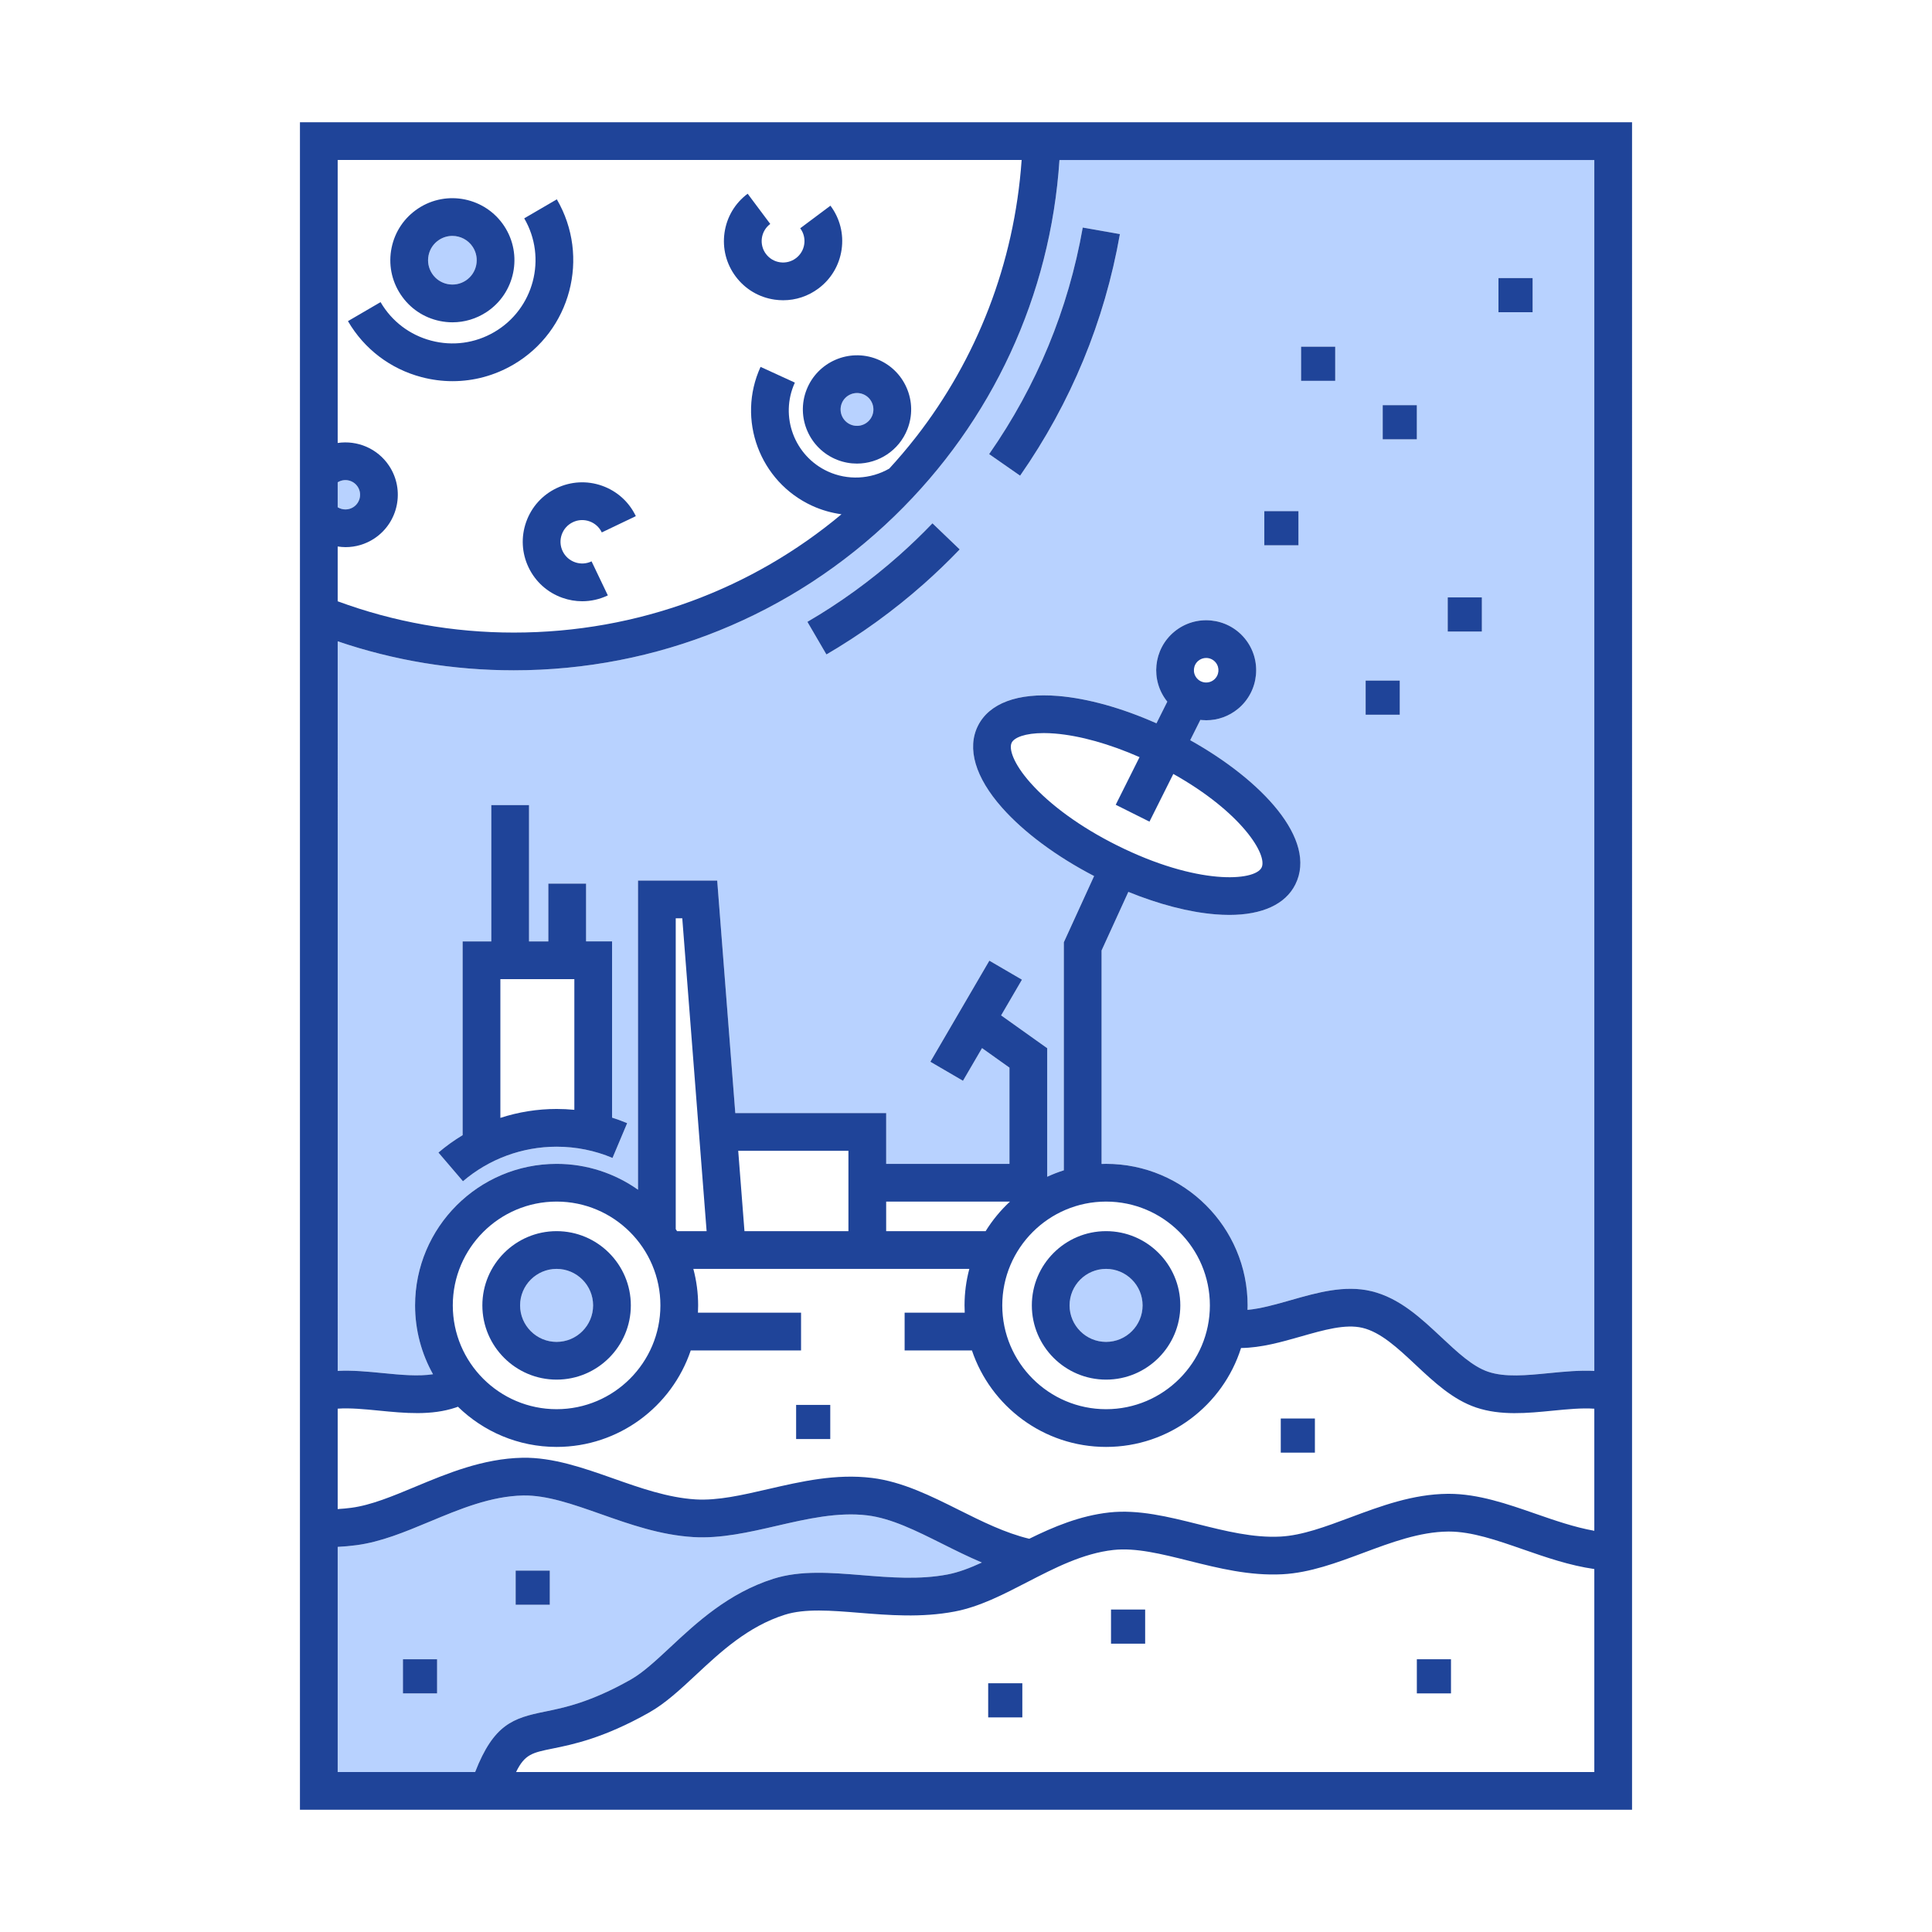 <?xml version="1.0" ?><!DOCTYPE svg  PUBLIC '-//W3C//DTD SVG 1.1//EN'  'http://www.w3.org/Graphics/SVG/1.1/DTD/svg11.dtd'><svg enable-background="new 0 0 512 512" height="512px" id="Space_x5F_Rover" version="1.1" viewBox="0 0 512 512" width="512px" xml:space="preserve" xmlns="http://www.w3.org/2000/svg" xmlns:xlink="http://www.w3.org/1999/xlink"><path d="M237.038,136.777c-27.18,26.349-63.004,40.86-100.872,40.86c-16.031,0-31.697-2.585-46.676-7.685v193.344  c3.939-0.202,7.994,0.192,11.977,0.584c4.786,0.471,9.351,0.902,13.279,0.301c-3.021-5.403-4.751-11.623-4.751-18.24  c0-20.684,16.826-37.51,37.509-37.51c8.026,0,15.465,2.543,21.572,6.852v-81.926h20.985l4.795,61.619h39.986v13.455h32.673v-25.499  l-7.271-5.178l-5.051,8.659l-8.638-5.039l15.63-26.792l8.637,5.039l-5.519,9.46l12.211,8.695v34.068  c1.426-0.655,2.895-1.231,4.409-1.706v-60.431l8.021-17.551c-9.962-5.171-18.578-11.556-24.376-18.095  c-7.121-8.029-9.396-15.744-6.406-21.723c2.989-5.979,10.528-8.785,21.222-7.909c7.846,0.645,16.963,3.194,26.087,7.25l2.87-5.738  c-4.551-5.632-3.733-13.919,1.861-18.542c5.638-4.656,14.008-3.857,18.661,1.775c4.654,5.634,3.858,14.005-1.775,18.659  c-2.397,1.981-5.348,3.038-8.419,3.038c-0.424,0-0.851-0.021-1.279-0.061c-0.096-0.01-0.188-0.03-0.284-0.041l-2.691,5.383  c18.895,10.558,33.819,26.319,27.859,38.241h-0.001c-2.63,5.26-8.78,8.066-17.504,8.066c-1.192,0-2.432-0.052-3.718-0.158  c-6.969-0.572-14.941-2.648-23.031-5.946l-7.097,15.528v56.575c0.398-0.013,0.796-0.03,1.197-0.03  c20.683,0,37.509,16.826,37.509,37.51c0,0.397-0.018,0.791-0.03,1.188c3.55-0.332,7.415-1.422,11.446-2.572  c7.029-2.007,14.296-4.081,21.354-2.388c7.438,1.778,13.117,7.097,18.609,12.241c4.246,3.978,8.256,7.734,12.379,9.121  c4.478,1.508,10.147,0.95,16.15,0.359c3.98-0.392,8.034-0.785,11.971-0.584V42.4H280.768  C278.404,78.258,262.994,111.615,237.038,136.777z M162.322,306.866c-4.692-1.977-9.678-2.979-14.818-2.979  c-9.098,0-17.91,3.252-24.813,9.155l-6.499-7.6c2.016-1.724,4.164-3.26,6.412-4.616V249.48h7.594v-36.121h10v36.121h5.118V234.17h10  v15.311h6.893v46.701c1.348,0.432,2.683,0.915,3.996,1.469L162.322,306.866z M244.806,154.755  c-7.958,7.052-16.638,13.337-25.799,18.68l-5.038-8.639c8.595-5.012,16.738-10.908,24.205-17.525  c3.079-2.729,6.085-5.619,8.933-8.59l7.218,6.921C251.291,148.767,248.088,151.846,244.806,154.755z M397.112,73.692h9.047v9.047  h-9.047V73.692z M383.662,158.317h9.047v9.047h-9.047V158.317z M366.432,107.374h9.047v9.047h-9.047V107.374z M361.908,180.362  h9.047v9.047h-9.047V180.362z M344.799,91.877h9.046v9.047h-9.046V91.877z M335.058,135.459h9.047v9.047h-9.047V135.459z   M296.786,62.039c-4.074,23.136-12.973,44.676-26.449,64.021l-8.205-5.716c12.64-18.145,20.985-38.345,24.807-60.039L296.786,62.039  z" fill="#B8D2FF"/><path d="M147.504,355.615c5.334,0,9.674-4.34,9.674-9.674s-4.34-9.674-9.674-9.674s-9.674,4.34-9.674,9.674  S142.17,355.615,147.504,355.615z" fill="#B8D2FF"/><path d="M89.49,469.6h36.433c4.94-12.665,10.068-14.299,18.475-16.002c5.081-1.03,12.039-2.439,22.724-8.473  c3.287-1.856,6.82-5.152,10.562-8.643c6.838-6.381,15.349-14.32,27.307-18.1c7.185-2.27,15.119-1.624,23.52-0.941  c7.441,0.605,15.137,1.23,22.604-0.19c2.917-0.556,5.954-1.72,9.096-3.164c-3.596-1.521-7.081-3.258-10.509-4.972  c-6.937-3.469-13.489-6.744-19.825-7.521c-7.847-0.96-16.097,0.94-24.073,2.779c-7.273,1.679-14.796,3.41-22.063,2.969  c-8.759-0.533-16.783-3.364-24.544-6.104c-7.345-2.591-14.281-5.028-20.535-4.919c-8.583,0.169-16.796,3.595-24.737,6.907  c-6.676,2.784-12.98,5.414-19.541,6.271c-1.578,0.209-3.202,0.354-4.891,0.439V469.6z M136.655,416.227h9.047v9.047h-9.047V416.227z   M106.785,439.721h9.047v9.046h-9.047V439.721z" fill="#B8D2FF"/><path d="M293.122,355.615c5.334,0,9.674-4.34,9.674-9.674s-4.34-9.674-9.674-9.674s-9.674,4.34-9.674,9.674  S287.788,355.615,293.122,355.615z" fill="#B8D2FF"/><path d="M225.523,112.553c2.231,0.877,4.761-0.225,5.638-2.456s-0.225-4.761-2.456-5.638  c-2.233-0.878-4.762,0.225-5.638,2.456C222.19,109.146,223.292,111.676,225.523,112.553z" fill="#B8D2FF"/><path d="M93.675,134.37c1.796-1.186,2.292-3.605,1.109-5.396c-1.162-1.761-3.513-2.263-5.294-1.158v6.608  C90.746,135.195,92.386,135.222,93.675,134.37z" fill="#B8D2FF"/><path d="M123.438,74.345c2.967-1.957,3.789-5.963,1.833-8.931c-1.237-1.877-3.296-2.896-5.392-2.896  c-1.218,0-2.448,0.344-3.539,1.063c-1.438,0.947-2.42,2.398-2.766,4.086c-0.347,1.687-0.015,3.407,0.933,4.844  C116.464,75.479,120.469,76.301,123.438,74.345z" fill="#B8D2FF"/><path d="M79.49,32.4V479.6h353.02V32.4H79.49z M120.805,373.001c0.184-0.062,0.368-0.136,0.552-0.204  c6.762,6.586,15.986,10.653,26.147,10.653c16.511,0,30.554-10.728,35.552-25.575h29.231v-10h-27.323  c0.033-0.641,0.05-1.285,0.05-1.934c0-3.345-0.446-6.586-1.271-9.674h14.327l0,0h36.773h22.041  c-0.825,3.088-1.271,6.328-1.271,9.674c0,0.648,0.017,1.293,0.05,1.934h-15.927v10h17.835c4.998,14.848,19.041,25.575,35.552,25.575  c16.747,0,30.962-11.034,35.768-26.212c5.364-0.064,10.703-1.582,15.902-3.066c6.053-1.728,11.771-3.359,16.279-2.278  c4.865,1.163,9.352,5.366,14.103,9.815c4.839,4.532,9.842,9.219,16.024,11.301c6.514,2.191,13.532,1.5,20.32,0.832  c3.91-0.384,7.687-0.754,10.991-0.522v32.355c-5.214-0.923-10.473-2.742-15.604-4.526c-7.459-2.593-15.169-5.273-22.936-5.273  c-0.101,0-0.201,0.001-0.301,0.002c-9.272,0.082-17.718,3.234-25.884,6.282c-6.543,2.442-12.724,4.748-18.44,5.05  c-7.2,0.388-14.666-1.485-21.884-3.291c-7.761-1.941-15.786-3.951-23.498-3.1c-7.755,0.854-14.798,3.813-21.196,6.971  c-6.335-1.51-12.562-4.601-18.595-7.617c-7.391-3.695-15.032-7.516-23.081-8.504c-9.595-1.177-18.717,0.928-27.537,2.961  c-6.883,1.588-13.378,3.086-19.207,2.73c-7.361-0.447-14.714-3.041-21.824-5.551c-7.862-2.773-15.996-5.632-24.058-5.487  c-10.485,0.206-19.999,4.175-28.393,7.676c-6.043,2.521-11.75,4.901-16.995,5.587c-1.155,0.152-2.351,0.26-3.587,0.334v-26.609  c3.306-0.232,7.084,0.139,10.998,0.523C107.276,374.5,114.295,375.19,120.805,373.001z M119.995,345.941  c0-15.169,12.341-27.51,27.509-27.51c15.169,0,27.51,12.341,27.51,27.51c0,15.168-12.341,27.509-27.51,27.509  C132.336,373.45,119.995,361.109,119.995,345.941z M179.076,325.728v-82.37h1.733l4.017,51.619l0.026,0.344l2.408,30.947h-7.839  C179.31,326.085,179.191,325.907,179.076,325.728z M195.635,304.977h29.208v3.455v17.836h-27.552l-0.949-12.205L195.635,304.977z   M261.204,326.268h-26.361v-7.836h32.815C265.171,320.735,262.996,323.37,261.204,326.268z M293.122,318.432  c15.168,0,27.509,12.341,27.509,27.51c0,15.168-12.341,27.509-27.509,27.509c-15.169,0-27.51-12.341-27.51-27.509  C265.612,330.772,277.953,318.432,293.122,318.432z M422.51,415.811V469.6H136.769c2.286-4.697,4.308-5.127,9.615-6.201  c5.412-1.098,13.59-2.754,25.654-9.566c4.322-2.44,8.277-6.131,12.466-10.038c6.42-5.989,13.695-12.777,23.499-15.876  c5.313-1.679,12.299-1.11,19.695-0.51c7.728,0.629,16.487,1.342,25.285-0.334c6.579-1.253,12.719-4.424,19.219-7.781  c7.278-3.76,14.806-7.647,22.856-8.535c5.931-0.65,12.753,1.055,19.976,2.861c7.933,1.984,16.138,4.031,24.838,3.576  c7.249-0.383,14.448-3.069,21.409-5.668c7.356-2.745,14.964-5.584,22.478-5.65c0.071-0.002,0.143-0.002,0.214-0.002  c6.075,0,12.671,2.293,19.648,4.719C409.698,412.707,415.94,414.871,422.51,415.811z M94.381,409.498  c6.561-0.857,12.865-3.487,19.541-6.271c7.941-3.313,16.154-6.738,24.737-6.907c6.254-0.109,13.19,2.328,20.535,4.919  c7.761,2.739,15.785,5.57,24.544,6.104c7.267,0.441,14.789-1.29,22.063-2.969c7.977-1.839,16.227-3.739,24.073-2.779  c6.336,0.777,12.889,4.053,19.825,7.521c3.428,1.714,6.913,3.45,10.509,4.972c-3.142,1.444-6.179,2.608-9.096,3.164  c-7.467,1.421-15.162,0.796-22.604,0.19c-8.4-0.683-16.335-1.328-23.52,0.941c-11.958,3.779-20.469,11.719-27.307,18.1  c-3.741,3.49-7.274,6.786-10.562,8.643c-10.685,6.033-17.643,7.442-22.724,8.473c-8.406,1.703-13.534,3.337-18.475,16.002H89.49  v-59.662C91.179,409.852,92.803,409.707,94.381,409.498z M422.51,363.307c-3.937-0.201-7.99,0.192-11.971,0.584  c-6.003,0.591-11.673,1.148-16.15-0.359c-4.123-1.387-8.133-5.144-12.379-9.121c-5.492-5.145-11.171-10.463-18.609-12.241  c-7.058-1.693-14.324,0.381-21.354,2.388c-4.031,1.15-7.896,2.24-11.446,2.572c0.013-0.396,0.03-0.79,0.03-1.188  c0-20.684-16.826-37.51-37.509-37.51c-0.401,0-0.799,0.018-1.197,0.03v-56.575l7.097-15.528c8.09,3.298,16.063,5.374,23.031,5.946  c1.286,0.106,2.525,0.158,3.718,0.158c8.724,0,14.874-2.807,17.504-8.066h0.001c5.96-11.922-8.965-27.684-27.859-38.241l2.691-5.383  c0.096,0.011,0.188,0.031,0.284,0.041c0.429,0.04,0.855,0.061,1.279,0.061c3.071,0,6.021-1.057,8.419-3.038  c5.634-4.654,6.43-13.025,1.775-18.659c-4.653-5.633-13.023-6.432-18.661-1.775c-5.595,4.623-6.412,12.91-1.861,18.542l-2.87,5.738  c-9.124-4.056-18.241-6.605-26.087-7.25c-10.693-0.876-18.232,1.93-21.222,7.909c-2.99,5.979-0.715,13.693,6.406,21.723  c5.798,6.539,14.414,12.924,24.376,18.095l-8.021,17.551v60.431c-1.515,0.475-2.983,1.051-4.409,1.706v-34.068l-12.211-8.695  l5.519-9.46l-8.637-5.039l-15.63,26.792l8.638,5.039l5.051-8.659l7.271,5.178v25.499h-32.673v-13.455h-39.986l-4.795-61.619h-20.985  v81.926c-6.107-4.309-13.546-6.852-21.572-6.852c-20.683,0-37.509,16.826-37.509,37.51c0,6.617,1.729,12.837,4.751,18.24  c-3.929,0.602-8.493,0.17-13.279-0.301c-3.982-0.392-8.037-0.786-11.977-0.584V169.953c14.979,5.1,30.645,7.685,46.676,7.685  c37.868,0,73.692-14.512,100.872-40.86c25.956-25.162,41.366-58.52,43.729-94.377H422.51V363.307z M304.622,217.742l6.32-12.64  c18.126,10.172,25.059,21.479,23.389,24.822c-1.802,3.601-16.993,4.768-38.417-5.945c-9.482-4.74-17.602-10.618-22.862-16.551  c-4.528-5.106-5.746-9.011-4.943-10.616c0.677-1.354,3.53-2.541,8.497-2.541c0.915,0,1.903,0.04,2.961,0.127  c6.643,0.546,14.469,2.748,22.425,6.246l-6.313,12.626L304.622,217.742z M317.574,175.11c0.605-0.501,1.34-0.745,2.07-0.745  c0.938,0,1.869,0.402,2.512,1.181c1.143,1.383,0.947,3.438-0.436,4.581c-0.671,0.554-1.515,0.812-2.382,0.731  c-0.865-0.083-1.646-0.497-2.2-1.167C315.996,178.308,316.191,176.253,317.574,175.11z M91.567,144.997  c2.635,0,5.288-0.742,7.619-2.283c6.395-4.22,8.164-12.854,3.944-19.248c-3.068-4.649-8.469-6.838-13.641-6.077V42.4h181.256  c-1.939,27.647-12.021,52.841-27.869,73.262l-0.004-0.002l-0.28,0.36h0.001c-2.201,2.817-4.517,5.538-6.932,8.166v-0.001  c-4.98,2.861-11.062,3.146-16.264,0.761c-8.905-4.086-12.83-14.651-8.75-23.552l-9.09-4.168  c-6.378,13.911-0.246,30.424,13.671,36.81c2.493,1.143,5.114,1.884,7.774,2.248c-23.437,19.621-53.706,31.354-86.838,31.354  c-16.083,0-31.768-2.789-46.676-8.292v-14.522C90.178,144.926,90.871,144.997,91.567,144.997z M89.49,134.424v-6.608  c1.781-1.104,4.132-0.603,5.294,1.158c1.183,1.791,0.687,4.211-1.109,5.396C92.386,135.222,90.746,135.195,89.49,134.424z" fill="#1F4499"/><rect fill="#1F4499" height="9.046" width="9.047" x="375.479" y="439.721"/><rect fill="#1F4499" height="9.047" width="9.047" x="210.981" y="372.313"/><rect fill="#1F4499" height="9.047" width="9.047" x="294.43" y="426.544"/><rect fill="#1F4499" height="9.047" width="9.047" x="136.655" y="416.227"/><rect fill="#1F4499" height="9.046" width="9.047" x="106.785" y="439.721"/><rect fill="#1F4499" height="9.047" width="9.047" x="261.88" y="446.081"/><rect fill="#1F4499" height="9.046" width="9.047" x="339.415" y="375.919"/><rect fill="#1F4499" height="9.047" width="9.046" x="344.799" y="91.877"/><rect fill="#1F4499" height="9.047" width="9.047" x="383.662" y="158.317"/><rect fill="#1F4499" height="9.047" width="9.047" x="366.432" y="107.374"/><rect fill="#1F4499" height="9.047" width="9.047" x="335.058" y="135.459"/><rect fill="#1F4499" height="9.047" width="9.047" x="361.908" y="180.362"/><rect fill="#1F4499" height="9.047" width="9.047" x="397.112" y="73.692"/><path d="M147.504,365.615c10.849,0,19.674-8.826,19.674-19.674c0-10.849-8.825-19.674-19.674-19.674  c-10.848,0-19.674,8.825-19.674,19.674C127.83,356.789,136.656,365.615,147.504,365.615z M147.504,336.268  c5.334,0,9.674,4.34,9.674,9.674s-4.34,9.674-9.674,9.674s-9.674-4.34-9.674-9.674S142.17,336.268,147.504,336.268z" fill="#1F4499"/><path d="M293.122,365.615c10.849,0,19.674-8.826,19.674-19.674c0-10.849-8.825-19.674-19.674-19.674  s-19.674,8.825-19.674,19.674C273.448,356.789,282.273,365.615,293.122,365.615z M293.122,336.268c5.334,0,9.674,4.34,9.674,9.674  s-4.34,9.674-9.674,9.674s-9.674-4.34-9.674-9.674S287.788,336.268,293.122,336.268z" fill="#1F4499"/><path d="M162.208,249.48h-6.893V234.17h-10v15.311h-5.118v-36.121h-10v36.121h-7.594v51.346  c-2.248,1.356-4.396,2.893-6.412,4.616l6.499,7.6c6.903-5.903,15.716-9.155,24.813-9.155c5.141,0,10.126,1.003,14.818,2.979  l3.882-9.216c-1.313-0.554-2.648-1.037-3.996-1.469V249.48z M152.208,294.115c-1.555-0.15-3.123-0.229-4.704-0.229  c-5.098,0-10.123,0.814-14.9,2.366V259.48h19.604V294.115z" fill="#1F4499"/><path d="M270.337,126.06c13.477-19.345,22.375-40.885,26.449-64.021l-9.848-1.734  c-3.821,21.694-12.167,41.895-24.807,60.039L270.337,126.06z" fill="#1F4499"/><path d="M238.174,147.271c-7.467,6.617-15.61,12.514-24.205,17.525l5.038,8.639  c9.161-5.343,17.841-11.628,25.799-18.68c3.282-2.909,6.485-5.988,9.519-9.153l-7.218-6.921  C244.259,141.651,241.253,144.541,238.174,147.271z" fill="#1F4499"/><path d="M116.582,85.074c1.113,0.229,2.23,0.341,3.341,0.341c3.184,0,6.301-0.929,9.02-2.722h0.001  c7.569-4.992,9.667-15.213,4.676-22.784c-4.992-7.57-15.213-9.668-22.784-4.676c-3.667,2.419-6.174,6.12-7.057,10.424  c-0.884,4.304-0.038,8.693,2.381,12.36C108.577,81.685,112.279,84.19,116.582,85.074z M113.574,67.668  c0.346-1.688,1.328-3.139,2.766-4.086c1.091-0.72,2.321-1.063,3.539-1.063c2.096,0,4.154,1.019,5.392,2.896  c1.956,2.968,1.134,6.974-1.833,8.931c-2.969,1.956-6.974,1.135-8.931-1.833C113.56,71.075,113.228,69.354,113.574,67.668z" fill="#1F4499"/><path d="M119.942,101.015c5.598,0,11.122-1.48,16.086-4.376c15.26-8.899,20.436-28.555,11.536-43.815l-8.639,5.038  c6.121,10.497,2.562,24.018-7.936,30.139c-5.084,2.966-11.019,3.774-16.712,2.274c-5.692-1.498-10.461-5.124-13.426-10.209  l-8.639,5.038c4.311,7.392,11.242,12.663,19.519,14.842C114.45,100.661,117.204,101.015,119.942,101.015z" fill="#1F4499"/><path d="M213.761,103.257c-2.895,7.363,0.741,15.709,8.104,18.603c1.718,0.676,3.488,0.995,5.231,0.995  c5.729,0,11.152-3.454,13.371-9.1c1.402-3.566,1.331-7.466-0.199-10.979c-1.531-3.514-4.339-6.221-7.905-7.623  C224.999,92.258,216.654,95.895,213.761,103.257z M223.067,106.915c0.876-2.231,3.404-3.334,5.638-2.456  c2.231,0.877,3.333,3.406,2.456,5.638s-3.406,3.333-5.638,2.456S222.19,109.146,223.067,106.915z" fill="#1F4499"/><path d="M205.278,79.405c0.761,0.109,1.521,0.164,2.275,0.164c3.357,0,6.613-1.076,9.351-3.123  c3.354-2.506,5.53-6.169,6.129-10.313s-0.452-8.272-2.958-11.626l-8.01,5.987c0.907,1.214,1.287,2.709,1.07,4.209  s-1.004,2.825-2.219,3.732c-1.213,0.908-2.706,1.288-4.208,1.071c-1.5-0.217-2.826-1.005-3.733-2.219  c-1.873-2.506-1.358-6.068,1.147-7.941l-5.987-8.01c-3.354,2.507-5.529,6.169-6.128,10.313c-0.6,4.145,0.451,8.273,2.958,11.626  C197.473,76.63,201.135,78.807,205.278,79.405z" fill="#1F4499"/><path d="M139.438,138.331c-1.4,3.968-1.173,8.243,0.642,12.038c1.815,3.796,4.999,6.658,8.966,8.059  c1.716,0.606,3.489,0.907,5.256,0.907c2.319,0,4.629-0.519,6.782-1.549l-4.313-9.021c-1.387,0.663-2.948,0.745-4.395,0.233  c-1.448-0.511-2.61-1.556-3.273-2.942c-0.662-1.386-0.746-2.946-0.234-4.395s1.557-2.61,2.942-3.273s2.946-0.746,4.396-0.234  c1.448,0.512,2.61,1.557,3.272,2.942l9.022-4.313c-1.814-3.796-4.998-6.658-8.966-8.06c-3.965-1.399-8.241-1.173-12.038,0.642  C143.702,131.181,140.84,134.364,139.438,138.331z" fill="#1F4499"/></svg>